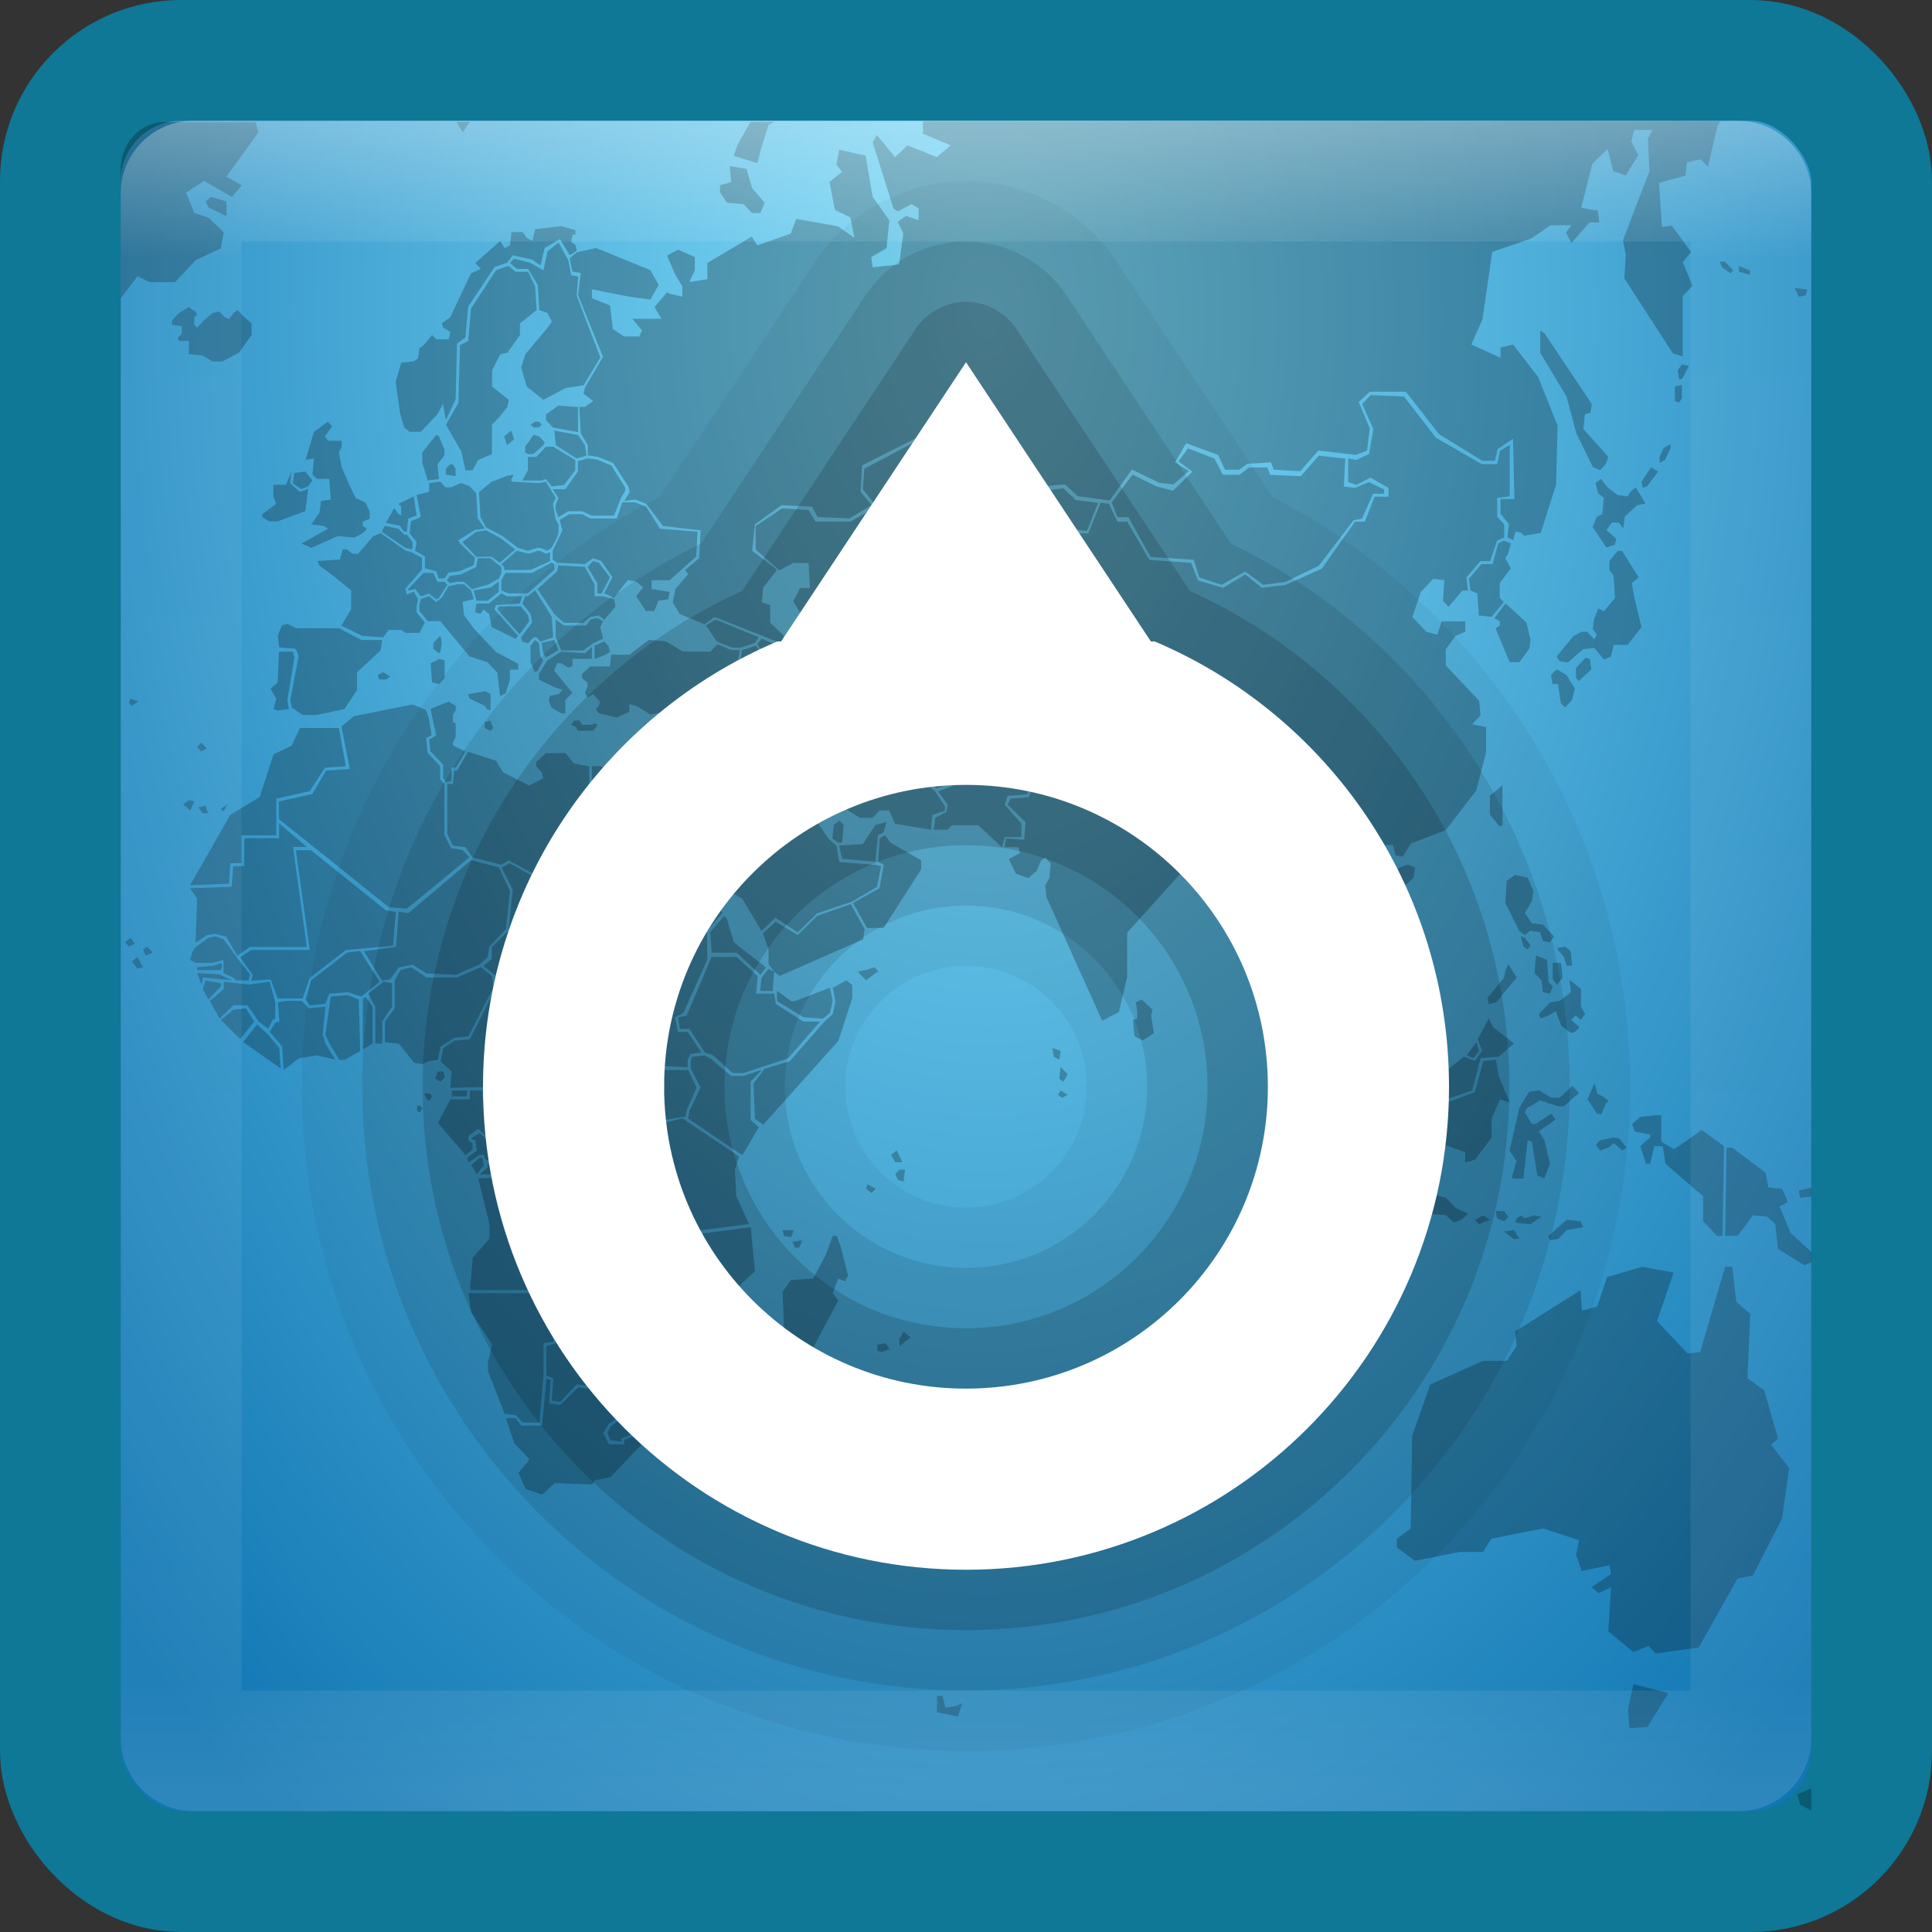 <?xml version="1.0" encoding="UTF-8" standalone="no"?>
<!-- Created with Inkscape (http://www.inkscape.org/) -->

<svg
   xmlns:dc="http://purl.org/dc/elements/1.1/"
   xmlns:cc="http://creativecommons.org/ns#"
   xmlns:rdf="http://www.w3.org/1999/02/22-rdf-syntax-ns#"
   xmlns:svg="http://www.w3.org/2000/svg"
   xmlns="http://www.w3.org/2000/svg"
   xmlns:xlink="http://www.w3.org/1999/xlink"
   xmlns:sodipodi="http://sodipodi.sourceforge.net/DTD/sodipodi-0.dtd"
   xmlns:inkscape="http://www.inkscape.org/namespaces/inkscape"
   width="16"
   height="16"
   id="svg3147"
   version="1.1"
   inkscape:version="0.48.3.1 r9886"
   sodipodi:docname="web-browser.svg">
  <rect width="100%" height="100%" fill="#333333" stroke="none"/>
  <defs
     id="defs3149">
    <linearGradient
       id="linearGradient3788">
      <stop
         id="stop3790"
         offset="0"
         style="stop-color:#80ddfa;stop-opacity:1;" />
      <stop
         style="stop-color:#1176b3;stop-opacity:1;"
         offset="1"
         id="stop3792" />
    </linearGradient>
    <linearGradient
       id="linearGradient3779">
      <stop
         style="stop-color:#1f4b6a;stop-opacity:1;"
         offset="0"
         id="stop3781" />
      <stop
         style="stop-color:#4083c2;stop-opacity:1;"
         offset="1"
         id="stop3783" />
    </linearGradient>
    <linearGradient
       id="linearGradient3771">
      <stop
         style="stop-color:#8badea;stop-opacity:1;"
         offset="0"
         id="stop3773" />
      <stop
         id="stop3786"
         offset="0.25"
         style="stop-color:#6396cd;stop-opacity:1;" />
      <stop
         id="stop3784"
         offset="0.5"
         style="stop-color:#3b7caf;stop-opacity:1;" />
      <stop
         style="stop-color:#194c70;stop-opacity:1;"
         offset="1"
         id="stop3775" />
    </linearGradient>
    <linearGradient
       id="linearGradient4536">
      <stop
         style="stop-color:#ffffff;stop-opacity:1;"
         offset="0"
         id="stop4538" />
      <stop
         id="stop4546"
         offset="0.08"
         style="stop-color:#ffffff;stop-opacity:0.157;" />
      <stop
         id="stop4544"
         offset="0.936"
         style="stop-color:#ffffff;stop-opacity:0.235;" />
      <stop
         style="stop-color:#ffffff;stop-opacity:0.392;"
         offset="1"
         id="stop4540" />
    </linearGradient>
    <radialGradient
       inkscape:collect="always"
       xlink:href="#linearGradient3688-166-749"
       id="radialGradient3132"
       gradientUnits="userSpaceOnUse"
       gradientTransform="matrix(2.004,0,0,1.4,27.988,-17.4)"
       cx="4.993"
       cy="43.5"
       fx="4.993"
       fy="43.5"
       r="2.5" />
    <linearGradient
       id="linearGradient3688-166-749">
      <stop
         id="stop2883"
         style="stop-color:#181818;stop-opacity:1"
         offset="0" />
      <stop
         id="stop2885"
         style="stop-color:#181818;stop-opacity:0"
         offset="1" />
    </linearGradient>
    <radialGradient
       inkscape:collect="always"
       xlink:href="#linearGradient3688-464-309"
       id="radialGradient3134"
       gradientUnits="userSpaceOnUse"
       gradientTransform="matrix(2.004,0,0,1.4,-20.012,-104.4)"
       cx="4.993"
       cy="43.5"
       fx="4.993"
       fy="43.5"
       r="2.5" />
    <linearGradient
       id="linearGradient3688-464-309">
      <stop
         id="stop2889"
         style="stop-color:#181818;stop-opacity:1"
         offset="0" />
      <stop
         id="stop2891"
         style="stop-color:#181818;stop-opacity:0"
         offset="1" />
    </linearGradient>
    <linearGradient
       inkscape:collect="always"
       xlink:href="#linearGradient3702-501-757"
       id="linearGradient3136"
       gradientUnits="userSpaceOnUse"
       x1="25.058"
       y1="47.028"
       x2="25.058"
       y2="39.999" />
    <linearGradient
       id="linearGradient3702-501-757">
      <stop
         id="stop2895"
         style="stop-color:#181818;stop-opacity:0"
         offset="0" />
      <stop
         id="stop2897"
         style="stop-color:#181818;stop-opacity:1"
         offset="0.5" />
      <stop
         id="stop2899"
         style="stop-color:#181818;stop-opacity:0"
         offset="1" />
    </linearGradient>
    <linearGradient
       inkscape:collect="always"
       xlink:href="#linearGradient4536"
       id="linearGradient4542"
       x1="14.802"
       y1="1010.407"
       x2="14.802"
       y2="1024.172"
       gradientUnits="userSpaceOnUse"
       gradientTransform="translate(-4,27)" />
    <radialGradient
       inkscape:collect="always"
       xlink:href="#linearGradient3788"
       id="radialGradient3777"
       cx="7.218"
       cy="1039.397"
       fx="7.218"
       fy="1039.397"
       r="8"
       gradientUnits="userSpaceOnUse"
       gradientTransform="matrix(6.1640778e-6,1.928,-1.264,4.0413888e-6,1321.96,1025.016)" />
    <linearGradient
       inkscape:collect="always"
       xlink:href="#linearGradient3779"
       id="linearGradient3819"
       x1="6.453"
       y1="14.982"
       x2="6.453"
       y2="1.058"
       gradientUnits="userSpaceOnUse" />
    <radialGradient
       inkscape:collect="always"
       xlink:href="#linearGradient3771"
       id="radialGradient3790"
       gradientUnits="userSpaceOnUse"
       gradientTransform="matrix(3.0451418e-6,1.937,-1.451,2.2804915e-6,1516.311,1023.9)"
       cx="8.216"
       cy="1039.317"
       fx="8.216"
       fy="1039.317"
       r="8" />
  </defs>
  <sodipodi:namedview
     id="base"
     pagecolor="#ffffff"
     bordercolor="#666666"
     borderopacity="1.0"
     inkscape:pageopacity="0.0"
     inkscape:pageshadow="2"
     inkscape:zoom="9.8111066"
     inkscape:cx="13.536205"
     inkscape:cy="0.0092490904"
     inkscape:document-units="px"
     inkscape:current-layer="layer1"
     showgrid="false"
     inkscape:window-width="1280"
     inkscape:window-height="751"
     inkscape:window-x="0"
     inkscape:window-y="24"
     inkscape:window-maximized="1" />
  <g
     inkscape:label="Livello 1"
     inkscape:groupmode="layer"
     id="layer1"
     transform="translate(0,-1036.362)">
    <rect
       style="fill:url(#radialGradient3777);fill-opacity:1;stroke:#0e7896;stroke-opacity:1"
       id="rect3163"
       width="15"
       height="15"
       x="0.5"
       y="1036.862"
       rx="1"
       ry="1" />
    <path
       inkscape:connector-curvature="0"
       d="m 1.368,1037.372 c -0.204,0 -0.368,0.174 -0.368,0.39 l 0,1.071 0.138,-0.183 0.104,0.049 0.207,0 0.173,-0.183 0.207,-0.097 0.023,-0.134 -0.127,-0.122 -0.115,-0.036 -0.069,-0.17 0.15,-0.097 0.23,0.134 0.081,-0.097 -0.127,-0.073 0.265,-0.365 -0.023,-0.085 -0.748,0 z m 2.418,0 0,0.012 0.046,0.073 0.058,-0.085 -0.104,0 z m 2.429,0 -0.104,0.183 -0.035,0.097 0.196,0.061 0.035,-0.134 0.058,-0.183 0.046,-0.024 -0.196,0 z m 1.428,0 0,0.097 0.23,0.097 -0.115,0.097 -0.242,-0.097 -0.104,0.097 -0.15,-0.183 -0.035,0.061 0.173,0.548 0.035,0.024 0.115,-0.061 0.058,0.037 0,0.097 -0.104,-0.036 -0.069,0.049 0.046,0.097 -0.035,0.256 -0.219,0.024 -0.012,-0.085 0.127,-0.073 0.023,-0.231 -0.138,-0.195 -0.058,-0.341 -0.219,-0.049 -0.023,0.122 0.046,0.061 -0.104,0.085 0.046,0.231 0.127,0.061 0.035,0.171 -0.138,-0.097 -0.345,-0.061 -0.046,0.122 -0.276,0.097 -0.046,-0.073 -0.368,0.219 0,0.134 -0.15,0.024 0.046,-0.097 0,-0.11 -0.138,-0.061 -0.092,0.049 0.069,0.158 0.058,0.097 0,0.085 -0.104,-0.024 -0.023,-0.012 -0.104,0.122 0.058,0.097 -0.242,0 0.081,0.097 -0.023,0.049 -0.127,0 -0.092,-0.061 -0.023,-0.195 -0.15,-0.061 0,-0.073 0.311,0.061 0.173,0.024 0.069,-0.122 -0.069,-0.122 -0.449,-0.183 -0.161,0.036 -0.058,0.049 0.023,0.11 0.069,0.012 -0.023,0.183 0.207,0.511 -0.15,0.256 -0.012,0.049 0.081,0.061 -0.069,0.049 -0.046,0 0.012,0.219 0.058,0.097 0,0.085 0.081,0.012 0.127,0.049 0.127,0.195 0.012,0.049 -0.046,0.073 0.092,-0.012 0.092,0.036 0.138,0.183 0.311,0.036 -0.012,0.231 -0.115,0.097 0.023,0.036 -0.104,0.122 -0.023,0.11 0.058,0.097 0.207,0.085 0.081,-0.061 0.553,0.219 0.023,-0.061 -0.115,-0.11 0,-0.146 -0.069,-0.024 0.012,-0.122 0.115,-0.146 -0.207,-0.158 0.023,-0.219 0.219,-0.158 0.253,0.012 0.046,0.085 0.265,0.012 0.184,-0.11 -0.092,-0.11 0.012,-0.219 0.507,-0.256 0.38,0.183 0.127,-0.122 0.38,0.377 0.288,-0.024 0.104,0.097 0.265,0.036 0.184,-0.256 0.23,0.11 0.115,0.012 0.127,-0.11 -0.115,-0.073 0.092,-0.158 0.265,0.098 0.058,0.122 0.115,0 0.069,-0.049 0.196,-0.012 0.023,0.061 0.219,0.012 0.15,-0.171 0.311,0.036 0.092,-0.036 0.023,-0.183 -0.092,-0.219 0.092,-0.085 0.299,0 0.276,0.353 0.357,0.219 0.104,0 0.023,-0.097 0.127,-0.085 0.012,0.499 -0.115,0 0,0.122 0.069,0.085 -0.012,0.11 0.046,0.024 0.023,-0.073 0.046,0.012 0.023,0.024 0.138,-0.024 0.127,-0.402 0.012,-0.487 -0.161,-0.402 -0.207,-0.268 -0.104,0.024 0,0.085 -0.242,-0.11 0.092,-0.207 0.081,-0.56 0.322,-0.11 0.161,-0.11 0.173,0 -0.046,0.061 0.046,0.085 0.15,-0.17 0.081,0 -0.012,-0.097 -0.138,-0.024 0.092,-0.365 0.127,-0.122 0.046,0.183 0.104,0.036 0.104,-0.17 -0.058,-0.11 0.023,-0.097 0.15,0 -0.035,0.073 0.012,0.268 -0.219,0.572 0.023,0.122 -0.012,0.195 0.403,0.621 0.081,0.024 0,-0.499 0.081,-0.085 -0.081,-0.195 0.069,-0.085 -0.161,-0.219 -0.081,0.012 -0.023,-0.365 0.219,-0.061 0.012,-0.11 0.115,-0.024 0.058,0.061 0.081,-0.341 0.023,-0.036 -6.597,0 z m -1.6,0.365 0.012,0.134 -0.092,0.024 0,0.061 0.058,0.085 0.138,0.012 0.069,0.073 0.069,0 0.035,-0.085 -0.104,-0.122 -0.046,-0.158 -0.138,-0.024 z m -4.294,0.256 -0.046,0.037 0.023,0.049 0.15,0.073 0,-0.122 -0.127,-0.037 z m 2.89,0.243 -0.207,0.024 -0.023,0.097 -0.046,-0.024 -0.035,-0.049 -0.092,0 -0.012,0.11 -0.046,0.024 -0.035,-0.061 -0.207,0.183 0.046,0.049 -0.081,0.036 -0.173,0.365 -0.069,0.049 0.012,0.036 0.058,0.036 -0.012,0.061 -0.104,0 -0.035,-0.036 -0.069,0.085 -0.035,0.024 -0.012,0.085 -0.035,0.024 -0.104,0.012 -0.046,0.158 0.035,0.256 0.035,0.122 0.046,0.036 0.092,0 0.138,-0.146 0.046,-0.085 0.023,0.134 0.081,-0.171 0.012,-0.463 0.069,-0.049 0.023,-0.256 0.219,-0.329 0.104,-0.036 0.046,-0.061 0.161,0.036 0.069,0.049 0.035,-0.146 0.127,-0.073 0.081,0.134 0.058,-0.037 -0.012,-0.049 -0.035,-0.024 0.012,-0.061 0.023,0 0,-0.037 -0.127,-0.036 z m -0.012,0.134 -0.092,0.073 -0.035,0.158 -0.104,-0.061 -0.138,-0.036 -0.035,0.036 0.058,0.049 0.092,0 0.081,0.134 0.012,0.207 0.069,0.024 0.035,0.073 -0.035,0.049 -0.184,0.219 -0.035,0.11 0.046,0.158 0.138,0.11 0.184,-0.097 0.15,-0.024 0.138,-0.231 -0.104,-0.268 -0.092,-0.243 0.012,-0.158 -0.058,-0.012 -0.023,-0.122 -0.081,-0.146 z m 9.613,0.158 0.023,0.049 0.069,0.049 0.023,-0.024 -0.069,-0.073 -0.046,0 z m -10.028,0.036 -0.104,0.036 -0.207,0.317 -0.023,0.268 -0.069,0.037 -0.012,0.475 -0.104,0.183 0.127,0.219 0.035,0.158 0.058,0 0.046,-0.085 0.115,-0.049 0,-0.243 0.069,-0.073 0.058,-0.073 0.012,-0.061 -0.138,-0.11 0,-0.134 0.069,-0.134 0.058,-0.012 0.104,-0.146 0,-0.097 0.138,-0.11 -0.012,-0.195 -0.058,-0.122 -0.104,0 -0.058,-0.049 z m 10.189,0 0,0.049 0.092,0.024 0,-0.036 -0.092,-0.036 z m 0.461,0.183 0.035,0.073 0.058,-0.012 0.012,-0.049 -0.104,-0.012 z m -13.298,0.158 -0.081,0.049 -0.058,0.061 0,0.037 0.081,0.012 0,0.061 -0.035,0.036 0.012,0.024 0.081,0 0,0.11 0.115,0.012 0.081,0.049 0.081,0 0.138,-0.073 0.104,-0.146 0,-0.097 -0.069,-0.061 -0.046,-0.049 -0.035,0.024 -0.035,0.049 -0.035,-0.012 -0.046,-0.049 -0.058,0.012 -0.069,0.061 -0.058,0.061 -0.023,-0.024 0,-0.061 0.023,-0.024 -0.012,-0.024 -0.058,-0.037 z m 11.191,0.195 0,0.183 0.219,0.365 0.081,0.304 0.138,0.28 0.058,0.024 0.046,-0.049 0.023,-0.061 -0.207,-0.231 0.012,-0.122 0.046,-0.012 0.012,-0.073 -0.391,-0.584 -0.035,-0.024 z m 1.174,0.28 -0.035,0.049 0.012,0.073 0.023,0 0.058,-0.11 -0.058,-0.012 z m 0,0.17 -0.058,0.012 0,0.122 0.035,0.012 0.023,-0.036 0,-0.11 z m -2.579,0.085 -0.069,0.073 0.092,0.207 -0.035,0.207 -0.104,0.049 -0.069,-0.012 0,0.195 0.069,0.024 0.115,-0.061 0.15,0.085 0,0.073 -0.115,0 -0.081,0.207 -0.081,0 -0.276,0.39 -0.299,0.134 -0.196,0.024 -0.138,-0.11 -0.184,0.11 -0.207,-0.061 -0.058,-0.146 -0.345,-0.024 -0.184,-0.317 -0.081,0 -0.069,-0.146 -0.069,-0.012 -0.104,0.256 -0.127,0 -0.15,0.329 0.127,0.158 -0.253,0.365 -0.127,-0.012 -0.092,0.11 0.023,0.073 0.104,0 0.046,0.122 0.104,0.024 0.311,0.414 0,0.219 0.15,0.097 0.161,-0.024 0.207,0.122 0.253,0.073 0.115,-0.012 0.138,-0.012 0.288,-0.195 0.092,0.012 0.035,0.085 0.081,0.024 0.104,0.17 -0.069,0.17 0.046,0.11 0.115,0.049 0.023,0.134 0.138,0.012 0.023,-0.061 0.207,-0.122 0.127,0.012 0.15,0.17 0.104,-0.036 0.069,0 0.023,0.085 0.058,0.012 0.069,-0.11 0.288,-0.11 0.253,-0.329 0.081,-0.317 0,-0.207 -0.115,-0.024 0.069,-0.073 -0.012,-0.122 -0.276,-0.292 0,-0.134 0.081,-0.11 0.081,-0.036 0,-0.085 -0.196,0 -0.035,0.11 -0.092,-0.024 -0.115,-0.122 0.069,-0.207 0.104,-0.11 0.092,0.012 -0.012,0.171 0.046,0.049 0.115,-0.134 0.046,0 -0.012,-0.11 0.115,-0.134 0.081,0 0.058,-0.171 0.058,-0.024 0,-0.11 -0.058,-0.061 0,-0.158 0.104,-0.012 0,-0.426 -0.081,0.049 -0.023,0.11 -0.127,0 -0.38,-0.219 -0.265,-0.341 -0.276,-0.012 z m -6.724,0.085 -0.104,0.073 0,0.049 0.058,0.061 0.207,0.037 0,-0.207 -0.161,-0.012 z m -1.911,0.134 -0.115,0.085 -0.069,0.231 0.069,-0.012 -0.012,0.134 0.035,0.036 0.104,0 0.012,0.171 -0.081,0.012 -0.012,0.097 -0.069,0.097 0.104,0.012 0.035,0.024 -0.219,0.122 0.081,0.036 0.219,-0.097 0.138,0.012 0.069,-0.036 0.035,-0.036 -0.035,-0.024 0,-0.036 0.058,-0.024 0,-0.061 -0.035,-0.073 -0.081,-0.036 -0.058,-0.122 -0.058,-0.134 -0.023,-0.122 0.023,-0.049 0,-0.049 -0.115,0 -0.023,-0.036 0.058,-0.085 -0.035,-0.036 z m 1.715,0 -0.035,0.024 0.023,0.024 0.046,0 0.023,-0.024 -0.023,-0.024 -0.035,0 z m -0.196,0.073 -0.058,0.049 0.023,0.073 0.058,-0.049 -0.023,-0.073 z m 0.357,0 0.012,0.122 0.173,0.11 0.081,-0.024 -0.012,-0.085 -0.058,-0.085 -0.196,-0.037 z m -0.979,0.037 -0.115,0.146 0,0.085 0.046,0.146 0.092,-0.012 -0.012,-0.122 0.058,-0.073 0,-0.049 -0.046,-0.11 -0.023,-0.012 z m 0.806,0 -0.069,0.097 0,0.049 0.023,0.012 0.046,0 0.081,-0.073 0.012,-0.024 -0.046,-0.049 -0.046,-0.012 z m 3.224,0.024 -0.484,0.256 -0.012,0.17 0.115,0.146 -0.219,0.122 -0.288,0 -0.058,-0.097 -0.219,-0.012 -0.219,0.146 0,0.195 0.196,0.171 0.115,-0.061 0.127,0 0.012,0.207 -0.081,0 -0.058,0.11 0.081,0.134 0.115,0.061 0.012,0.073 0.035,-0.012 0.046,-0.049 0.058,0.012 0.035,0.073 0.081,0 0,-0.085 -0.058,-0.158 -0.023,-0.122 0.15,-0.061 0.196,0.024 0.115,0.134 0.276,-0.024 0.15,0.219 0.184,0.012 0.046,-0.085 0.058,-0.012 0.012,-0.097 0.092,0 0.058,0.061 0.046,-0.122 0.426,0.061 0.069,-0.097 -0.115,-0.158 0.161,-0.377 0.127,0.012 0.092,-0.231 -0.184,-0.024 -0.104,-0.098 -0.276,0.037 -0.368,-0.377 -0.127,0.122 -0.391,-0.195 z m 6.194,0.049 -0.058,0.036 -0.035,0.073 0,0.049 0.046,-0.024 0.046,-0.097 0,-0.036 z m -9.314,0.024 -0.081,0.085 -0.069,0 0,0.11 -0.046,0.085 0.161,0 0.035,-0.012 0.046,0.061 0.104,-0.012 0.092,-0.122 0,-0.085 -0.184,-0.11 -0.058,0 z m 5.319,0.012 -0.081,0.11 0.115,0.085 -0.161,0.158 -0.138,-0.036 -0.196,-0.098 -0.173,0.231 0.046,0.122 0.092,0 0.184,0.329 0.357,0.024 0.046,0.146 0.184,0.061 0.196,-0.11 0.15,0.11 0.184,-0.024 0.276,-0.134 0.288,-0.377 0.069,-0.012 0.092,-0.207 0.092,0 0,-0.036 -0.127,-0.061 -0.115,0.049 -0.092,-0.012 0.012,-0.231 -0.219,-0.024 -0.15,0.17 -0.253,-0.012 -0.023,-0.061 -0.15,0 -0.081,0.061 -0.138,0 -0.069,-0.134 -0.219,-0.085 z m -4.974,0.085 -0.081,0.024 0,0.085 -0.104,0.146 -0.104,0 0.046,0.073 -0.023,0.061 0,0.037 0.023,0.061 0.081,-0.049 0.115,0 0.081,0.036 0.184,0 0.058,-0.146 0.035,-0.061 0,-0.024 -0.115,-0.183 -0.115,-0.049 -0.081,-0.012 z m -1.14,0.049 -0.035,0.037 0,0.049 0.081,0.012 0,-0.061 -0.023,-0.036 -0.023,0 z m 9.947,0.024 -0.081,0.122 0.012,0.049 0.035,-0.012 0.092,-0.122 -0.058,-0.036 z m -11.26,0.036 -0.046,0.11 -0.104,0 0,0.097 0.023,0.061 -0.115,0.085 0,0.024 0.058,0.036 0.069,0 0.23,-0.085 0.023,-0.183 -0.069,0.024 -0.081,-0.073 0.012,-0.097 z m 0.115,0 -0.092,0.012 -0.012,0.085 0.069,0.049 0.058,-0.024 0.035,-0.049 -0.058,-0.073 z m 1.727,0.024 -0.058,0.012 -0.127,0.049 -0.104,0.085 0.012,0.207 0.046,0.085 0.138,0.073 0.127,0.097 0.081,0.024 0.081,-0.024 0.023,0 0.058,0.024 0.035,-0.024 0.046,-0.085 0.012,-0.049 0,-0.061 -0.023,-0.036 -0.012,-0.061 -0.012,-0.073 0.023,-0.049 -0.081,-0.134 -0.058,0.012 -0.219,-0.012 -0.012,-0.012 0.023,-0.049 z m 9.003,0.036 -0.046,0.036 0.023,0.085 0.046,0.036 -0.012,0.134 -0.046,0.024 -0.035,0.085 0.115,0.17 0.069,-0.024 0.012,-0.049 -0.081,-0.073 0.046,-0.061 0.058,0 0.035,0.049 0.012,-0.097 0.104,-0.097 0.069,-0.012 -0.058,-0.097 -0.023,-0.036 -0.035,0.024 -0.035,0.049 -0.081,-0.012 -0.081,-0.061 -0.058,-0.073 z m -9.613,0.024 -0.092,0.012 0,0.073 -0.104,0.024 0.035,0.183 -0.081,0.036 -0.012,0.097 0.058,0.073 -0.012,0.073 0.081,0.049 0,0.097 0.092,0.024 0.023,0.061 0.046,0 0.035,-0.049 0.092,-0.012 0.115,-0.049 0.012,-0.061 -0.127,-0.122 -0.012,-0.024 0.138,-0.085 0.081,-0.012 -0.058,-0.085 -0.012,-0.207 -0.058,-0.061 -0.069,-0.024 -0.081,0.036 -0.046,0 -0.046,-0.049 z m -0.219,0.122 -0.127,0.061 0.023,0.024 0,0.073 -0.023,-0.012 -0.035,-0.049 -0.069,0.122 0.115,0.024 0.035,0.049 0.023,0 0.012,-0.11 0.069,-0.024 -0.023,-0.158 z m 1.727,0.049 -0.046,0.134 -0.219,0 -0.069,-0.036 -0.104,0 -0.081,0.049 0.023,0.085 -0.081,0.17 0,0.073 0.035,0.024 0.23,0.012 0.069,-0.049 0.069,0.024 0.092,0.134 -0.069,0.134 0.081,0.036 0.115,-0.146 0.069,0.012 0.058,0.049 -0.058,0.073 0.081,0.122 0.069,0 0.035,-0.085 0.081,-0.012 0.012,-0.061 -0.15,-0.024 0,-0.073 0.15,0 0.15,-0.134 0.069,-0.061 0.012,-0.207 -0.311,-0.024 -0.115,-0.183 -0.092,-0.036 -0.104,0 z m -1.969,0.195 -0.023,0.049 0.196,0.134 0.058,0.012 0,-0.061 -0.046,-0.061 -0.023,0 -0.046,-0.049 -0.115,-0.024 z m 0.84,0.037 -0.081,0.012 -0.115,0.085 0.115,0.122 0.081,0 0.046,0 0.069,0.049 0.127,-0.11 -0.127,-0.097 -0.115,-0.061 z m -0.875,0.024 -0.058,0.024 -0.127,0.146 -0.046,0 -0.046,-0.037 -0.035,0 -0.023,0.085 -0.184,0.012 0.012,0.036 0.115,0.085 0.15,0.122 0,0.158 -0.081,0.134 0.173,0.085 0.173,0.012 0.046,-0.061 0.104,0 0.035,0.024 0.115,0 0.046,-0.085 -0.069,-0.085 0,-0.049 0.012,-0.061 -0.035,-0.061 -0.058,0.024 -0.012,-0.049 0.138,-0.158 0,-0.097 -0.092,-0.049 -0.046,-0.012 -0.207,-0.146 z m 9.303,0.061 -0.046,0.024 -0.046,0.17 -0.092,0 -0.104,0.122 0.012,0.097 0.058,0.024 0.012,0.183 0.104,0.012 0.104,-0.122 -0.035,-0.036 0,-0.122 0.092,-0.122 -0.046,-0.085 0.023,-0.036 0.023,-0.085 -0.058,-0.024 z m -8.174,0.085 -0.127,0.11 0.023,0.024 0,0.024 0.219,0 0.161,-0.073 0,-0.073 -0.035,0.012 -0.046,-0.024 -0.023,0 -0.069,0.024 -0.104,-0.024 z m 9.118,0 -0.069,0.085 0,0.073 0.035,0.049 0.012,0.183 -0.092,0.11 -0.046,-0.024 -0.035,0.085 -0.012,0.085 0.035,0.049 -0.023,0.036 -0.058,-0.061 -0.046,0 -0.046,0.024 -0.023,0.012 -0.138,0.17 0.023,0.037 0.069,0.012 0.127,-0.11 0.092,-0.012 0.081,0.097 0.058,-0.024 0.023,-0.097 0.115,0 0.115,-0.146 -0.058,-0.243 -0.023,-0.122 0.058,-0.049 -0.138,-0.219 -0.035,0 z m -9.441,0.061 -0.012,0.073 -0.127,0.061 -0.092,0.012 -0.023,0.037 0.023,0.024 0.058,-0.012 0.058,0 0.069,0.061 0.127,-0.036 0.092,-0.049 0.023,-0.049 0,-0.049 -0.092,-0.073 -0.104,0 z m 0.956,0.024 -0.046,0.049 0.081,0.134 0,0.085 0.035,0 0.069,-0.134 -0.092,-0.122 -0.046,-0.012 z m -0.345,0.012 -0.161,0.085 -0.219,0 -0.035,0.061 0,0.085 0.058,0.024 0.161,0 0.219,-0.195 0,-0.049 -0.023,-0.012 z m 0.058,0.024 -0.012,0.049 -0.161,0.146 0.138,0.207 0.081,0.073 0.161,0 0.058,-0.049 0.069,-0.012 0.046,0.036 0.092,-0.11 -0.012,-0.061 -0.092,-0.024 -0.069,0 0,-0.097 -0.081,-0.146 -0.219,-0.012 z m -1.117,0.061 -0.127,0.134 0,0.012 0.058,-0.012 0.046,0.061 0.069,-0.024 0.058,0.049 0.023,-0.012 0.069,-0.11 -0.023,-0.024 -0.058,0 -0.035,-0.073 -0.081,0 z m 0.622,0.073 -0.069,0.049 -0.138,0.024 0.023,0.085 0.092,0 0.092,-0.073 0,-0.085 z m -0.345,0.024 -0.069,0.012 -0.058,0.097 -0.046,0.036 -0.058,-0.049 -0.069,0.024 -0.012,0.049 0,0.049 0.069,0.085 0.104,0 0.242,0.292 0.15,0.049 0.081,0.085 0.023,0.195 0.046,-0.024 0.035,-0.11 0,-0.085 0.069,0 0,-0.049 -0.184,-0.097 -0.184,-0.195 -0.081,-0.11 -0.012,-0.11 0.092,-0.024 -0.023,-0.073 -0.058,-0.049 -0.058,0 z m 3.316,0.024 -0.127,0.049 0.081,0.256 0,0.097 0.046,0 0.069,-0.134 0.173,0 0.035,0.097 0.38,0.268 0.138,0.036 0.046,0.097 0.081,0 0,-0.158 -0.081,-0.049 0.138,-0.183 0.058,0 0.058,0.073 0.15,-0.061 -0.207,-0.085 -0.012,-0.037 -0.046,0.012 -0.046,0.085 -0.207,-0.012 -0.15,-0.219 -0.265,0.024 -0.127,-0.134 -0.184,-0.024 z m -2.671,0.024 -0.058,0.049 -0.023,0 -0.023,0.061 0.069,0.085 0.012,0.073 -0.092,0.122 0.012,0.036 0.046,0.012 0.046,-0.049 0.023,0 0.035,0.036 0.104,-0.036 -0.012,-0.171 -0.138,-0.219 z m -0.276,0.024 -0.104,0.085 -0.104,0 -0.012,0.073 0.046,0.012 0.023,-0.036 0.046,0.036 0.023,0.11 0.196,0.097 0.023,-0.024 -0.196,-0.219 0.012,-0.036 0.196,-0.012 0.023,-0.061 -0.127,0 -0.046,-0.024 z m 4.191,0.061 -0.058,0.134 -0.069,-0.073 -0.058,0 -0.012,0.073 0.012,0.049 0.242,0.085 -0.207,0.097 -0.035,-0.024 -0.046,0.036 0.012,0.012 0.023,0.012 0.15,0 0.081,-0.024 0.092,-0.122 0.127,0.012 0.15,-0.219 -0.403,-0.049 z m 4.122,0.024 -0.092,0.122 0.046,0.024 0,0.036 -0.035,0.024 0.035,0.085 0.081,0.195 0.081,0 0.081,-0.11 0.012,-0.073 -0.035,-0.146 -0.173,-0.158 z m -8.336,0.024 -0.012,0.024 0.184,0.207 0.081,-0.11 -0.012,-0.049 -0.058,-0.072 -0.184,0 z m 0.817,0.097 -0.058,0.012 -0.035,0.049 -0.184,0 -0.069,-0.049 0,0.146 0.046,0.11 0.184,0 0.081,-0.061 0.081,-0.036 -0.023,-0.097 0.023,-0.049 -0.046,-0.024 z m 0.979,0.012 -0.081,0.049 0.092,0.134 0.127,0.049 0.069,0 0.115,-0.037 0.035,-0.049 -0.357,-0.146 z m 1.255,0.024 -0.058,0.134 -0.069,0 -0.115,0 -0.012,0.073 -0.127,0 0,0.11 0.127,0.085 -0.035,0.122 0,0.061 0.058,0 0.069,-0.097 0.15,-0.036 0.334,0.134 0.012,0.097 0.184,0.024 0.207,-0.231 -0.023,-0.073 -0.138,-0.036 -0.391,-0.268 -0.023,-0.097 -0.15,0 z m -4.801,0.012 -0.046,0.012 -0.035,0.085 0.012,0.097 0.138,0.012 0.023,0.061 -0.069,0.365 0.012,0.061 0.092,0.061 0.115,0 0.23,-0.049 0.104,-0.158 0,-0.146 0.196,-0.183 0.012,-0.085 -0.173,0 -0.184,-0.097 -0.357,0 -0.069,-0.037 z m 1.266,0.097 -0.058,0.061 0,0.049 0.046,0.036 0.012,-0.012 0.012,-0.073 -0.012,-0.061 z m 4.444,0 -0.115,0.146 0.069,0.061 0,0.158 0.046,0 0.069,-0.024 0,-0.049 0.081,-0.073 0.058,0.061 0,0.097 0.069,0 0.012,-0.073 0.069,-0.012 0.046,0 0.023,0.049 0.023,0 0.012,-0.036 -0.046,-0.11 -0.104,-0.012 -0.023,-0.061 -0.023,0 -0.058,0.024 -0.161,-0.012 -0.046,-0.024 0,-0.036 0.058,-0.049 -0.012,-0.024 -0.046,0 z m -1.785,0.024 -0.035,0.049 0.138,0.183 0.046,-0.012 0.081,0.085 0.035,-0.146 0.081,0.012 -0.012,-0.049 -0.127,-0.122 -0.035,0.073 -0.173,-0.073 z m -1.877,0.012 -0.035,0.049 0,0.134 0.035,0.085 0.023,-0.012 0.046,-0.085 -0.023,-0.037 -0.012,-0.11 -0.035,-0.024 z m 0.161,0 -0.104,0.024 0.012,0.085 0.023,0.036 0.104,-0.061 -0.035,-0.085 z m 0.783,0 -0.161,0.122 -0.15,0 -0.012,0.097 -0.161,0 -0.069,0.061 0,0.037 0.046,0.036 0,0.036 -0.023,0.049 0.023,0.036 0.046,-0.024 0.058,0.061 -0.012,0.036 -0.023,0.024 0.023,0.036 0.15,0.036 0.104,-0.049 0,-0.061 0.058,0.012 0.115,0.073 0.127,-0.024 0.058,-0.061 0.035,0.012 0,0.073 0.058,0 0.035,-0.097 0.38,-0.036 0.173,-0.024 -0.046,-0.061 0,-0.085 0.035,-0.036 -0.127,-0.11 0.012,-0.085 -0.069,0 -0.115,-0.049 -0.058,0.061 -0.23,0 -0.138,-0.085 -0.138,-0.012 z m -0.368,0.012 -0.081,0.036 0,0.11 0.092,-0.036 0.035,-0.024 -0.012,-0.049 -0.035,-0.036 z m 1.255,0.036 -0.115,0.036 -0.012,0.073 0.127,0.11 0.092,0.024 0.046,-0.049 -0.138,-0.195 z m -1.359,0.012 -0.058,0.049 -0.196,-0.012 -0.115,0.073 -0.069,0.11 0,0.049 0.127,0.061 0.069,0.024 -0.035,0.036 -0.069,0.012 -0.012,0.036 0.023,0.061 0.081,0.049 0.035,0 0,-0.11 0.058,-0.061 -0.15,-0.183 0.023,-0.061 0.035,0 0.058,0.036 0.035,-0.012 0,-0.061 0.161,0 0,-0.097 z m -2.59,0.037 -0.012,0.256 -0.058,0.049 0.012,0.024 0.035,0.061 -0.023,0.085 0.035,0.012 0.092,-0.012 -0.012,-0.073 0.058,-0.353 -0.012,-0.049 -0.115,0 z m 10.822,0.049 -0.081,0.085 0,0.085 0.023,0.024 0.104,-0.097 -0.012,-0.085 -0.035,-0.012 z m -9.498,0.012 -0.069,0.036 0.012,0.158 0.058,0.012 0.046,-0.049 0,-0.146 -0.046,-0.012 z m 4.605,0.049 -0.058,0.061 0,0.049 -0.092,0.036 -0.161,0 -0.219,0.231 -0.196,-0.012 0.046,0.365 0.115,0.024 0.012,0.073 -0.081,0.073 0.15,0.122 0.288,-0.11 0.023,-0.134 0.184,-0.122 0.069,-0.28 0.058,-0.061 -0.058,-0.097 0.184,-0.11 -0.023,-0.036 -0.092,0 0,0.085 -0.115,0 0,-0.11 -0.035,-0.049 z m -1.785,0.024 -0.035,0.012 -0.058,0.073 -0.115,-0.024 -0.035,0.036 0.012,0.061 0.035,0.073 0.161,0.17 -0.023,0.073 -0.035,0 -0.012,0.073 0.092,0.11 0.081,0.012 0.161,0.231 0.081,0.012 0.081,0.049 0,0.11 0.276,0.171 0.104,0 0.058,-0.061 0.081,0 0.046,0.11 0.299,0.049 0.012,-0.122 0.104,-0.036 0,-0.036 -0.081,-0.122 -0.173,-0.146 0.092,-0.085 -0.012,-0.036 -0.115,-0.024 -0.046,-0.414 0,-0.085 -0.322,-0.134 -0.138,0.036 -0.069,0.097 -0.069,0 -0.023,0.012 -0.15,-0.012 -0.196,-0.146 -0.069,-0.085 z m 6.436,0.012 -0.046,0.049 0.012,0.073 0.046,0 0.023,0.158 0.035,0.036 0.058,-0.061 0.023,-0.097 -0.069,-0.11 -0.081,-0.049 z m -9.717,0.024 -0.046,0.024 0.012,0.036 0.058,0 0.035,-0.024 -0.058,-0.036 z m 5.4,0.012 -0.035,0.049 -0.023,0 -0.161,0.11 0.046,0.097 -0.058,0.061 -0.069,0.292 -0.184,0.122 -0.023,0.134 -0.299,0.11 0.081,0.11 -0.012,0.061 -0.092,0.049 -0.012,0.097 0.115,0 0.035,-0.037 0.219,0 0.196,0.183 0.023,-0.085 0.138,0 0,-0.11 -0.138,-0.158 0.023,-0.073 0.161,-0.012 0.196,-0.45 -0.115,-0.097 -0.035,-0.158 0.276,-0.024 -0.161,-0.243 -0.092,-0.024 z m -4.559,0.146 -0.138,0.024 0.012,0.036 0.127,0.061 0.012,0.024 0.035,0.012 0,-0.134 -0.046,-0.024 z m -2.936,0.061 -0.012,0.036 0.023,0.024 0.058,-0.037 -0.069,-0.024 z m 5.181,0 -0.161,0.024 -0.046,0.231 -0.184,0.158 0.012,0.073 0.184,0.012 0.288,0.243 0.161,0 0,-0.061 0.058,-0.061 0.081,0.049 0.012,-0.012 -0.15,-0.219 -0.081,-0.012 -0.104,-0.134 0.023,-0.097 0.035,0 0.012,-0.049 -0.138,-0.146 z m -2.544,0.024 -0.15,0.061 0.046,0.219 -0.058,0.036 0.012,0.097 0.104,0.11 0,0.11 0.023,0.036 0.046,-0.012 0,-0.11 0.035,0 0.081,-0.134 -0.104,-0.049 0,-0.024 0.023,-0.049 0,-0.11 -0.023,-0.012 0,-0.061 0.023,-0.036 0,-0.036 -0.058,-0.036 z m 2.36,0 -0.357,0.037 -0.046,0.085 -0.069,0 -0.012,0.073 0.081,0.037 0,0.207 0.081,0 0.069,-0.061 0.035,-0.012 0.184,-0.146 0.035,-0.219 z m -2.66,0.024 -0.484,0.097 -0.104,0.085 0.069,0.353 -0.196,0.012 -0.115,0.195 -0.276,0.061 0,0.146 0.91,0.73 0.15,0.012 0.518,-0.426 -0.058,-0.061 -0.092,-0.012 -0.058,-0.11 0,-0.426 -0.035,-0.036 0,-0.11 -0.104,-0.11 -0.012,-0.122 0.046,-0.024 -0.023,-0.134 -0.023,-0.073 -0.115,-0.049 z m 5.423,0.037 -0.265,0.024 0.035,0.122 0.127,0.11 -0.219,0.475 -0.15,0.012 -0.023,0.049 0.15,0.146 -0.012,0.146 -0.15,-0.012 -0.012,0.073 0.115,0 0.012,0.049 -0.092,0.049 0.058,0.122 0.104,0.036 0.069,-0.061 0.035,-0.085 0.035,-0.024 0.046,0.049 -0.012,0.122 -0.035,0.061 0.012,0.097 0.461,1.023 0.138,-0.073 0.069,-0.292 0,-0.365 0.449,-0.499 0,-0.122 0.081,-0.036 0,-0.146 -0.092,-0.195 0.058,-0.11 0.115,0.122 0.161,0 0,0.073 -0.046,0.049 0.012,0.037 0.081,0 0.012,0.097 0.035,0 0.058,-0.11 0.035,-0.317 0.104,-0.085 0,-0.11 -0.035,-0.085 -0.069,0 -0.265,0.183 0.023,0.122 -0.184,0 -0.069,-0.085 -0.035,0 0.012,0.122 -0.391,-0.036 -0.253,-0.11 -0.012,-0.146 -0.161,-0.11 0,-0.219 -0.115,-0.134 z m -3.339,0.085 -0.081,0.036 -0.081,0.012 0,0.049 0.035,0.024 0.058,0.012 0.104,-0.11 -0.035,-0.024 z m -1.439,0.012 -0.046,0.012 0,0.049 0.046,0.024 0.023,-0.024 -0.023,-0.061 z m 0.691,0 -0.023,0.036 0.035,0.012 0.023,0.036 0.127,0 0.035,-0.049 -0.023,-0.012 -0.035,0.012 -0.069,0 -0.023,-0.036 -0.046,0 z m -2.268,0.061 -0.069,0.146 -0.15,0.073 -0.115,0.353 -0.242,0.146 -0.334,0.584 0.322,-0.012 0.012,-0.17 0.092,0 0,-0.231 0.288,0 0,-0.304 0.276,-0.061 0.127,-0.195 0.173,-0.012 -0.058,-0.317 -0.322,0 z m 3.109,0 0,0.061 -0.023,0.085 0.081,0.012 0,-0.134 -0.058,-0.024 z m -3.926,0.122 -0.035,0.036 0.035,0.036 0.046,-0.024 -0.046,-0.049 z m 3.891,0.049 -0.035,0.146 0.058,0.183 0.058,-0.268 0,-0.049 -0.081,-0.012 z m 0.276,0.012 -0.081,0.061 -0.092,0.012 -0.069,0.256 0,0.036 0.104,0 0.127,-0.122 0,-0.037 -0.046,-0.061 0.092,-0.073 -0.012,-0.073 -0.023,0 z m -1.957,0.012 -0.092,0.158 -0.023,0 -0.012,0.11 -0.046,0 0,0.414 0.046,0.097 0.104,0.012 0.058,0.085 0.242,0.061 0.058,-0.036 0.587,0.317 0.092,0.012 -0.012,-1.108 -0.127,-0.024 -0.069,-0.085 -0.161,0 -0.081,0.073 0,0.037 0.046,0.049 0.012,0.049 -0.115,0.061 -0.219,-0.11 -0.058,-0.097 -0.23,-0.073 z m 2.015,0.073 -0.081,0.073 0.035,0.037 0,0.061 -0.138,0.134 -0.115,0 0.023,0.085 0.391,0.499 0,0.134 0.035,0.061 0.104,0.061 0.161,0.268 0.115,-0.11 0.184,0.122 0.161,-0.158 0.288,-0.097 0.207,-0.122 0.035,-0.17 -0.035,-0.012 -0.311,-0.024 -0.023,-0.134 -0.069,-0.061 -0.196,-0.292 -0.138,-0.049 -0.012,-0.049 -0.173,0.012 -0.288,-0.256 -0.161,-0.012 z m 3.385,0 -0.138,0.036 0.012,0.122 0.23,0.11 0.368,0.036 -0.012,-0.097 -0.253,-0.073 -0.207,-0.134 z m -3.995,0.024 -0.092,0.073 -0.069,0 -0.15,-0.049 -0.069,0 0.012,0.901 0.725,0.012 0.081,-0.097 -0.012,-0.146 -0.265,-0.353 -0.035,-0.11 0.012,-0.073 0.046,0.012 0.058,0.195 0.046,0.024 0.023,-0.024 -0.012,-0.085 -0.023,-0.061 -0.058,-0.183 -0.012,0 -0.092,0 -0.081,-0.036 -0.035,0 z m 5.135,0.061 0,0.122 -0.104,0.073 -0.035,0.317 -0.069,0.122 -0.012,0.146 -0.046,0.024 0.196,0.195 0.046,0.097 0.023,0.122 0.023,0.036 0.069,0 0.046,-0.097 0.023,-0.037 0.081,0.158 0.012,0.17 0.046,0.012 0.058,0.11 -0.058,0.085 0.081,0.134 0.023,-0.073 0,-0.17 -0.104,-0.17 -0.012,-0.037 0.035,-0.036 0,-0.11 -0.15,-0.207 0.023,-0.134 0.196,-0.085 0.046,-0.085 -0.161,-0.024 -0.023,-0.146 -0.115,-0.049 -0.046,-0.122 0.069,-0.171 -0.104,-0.146 -0.058,-0.024 z m -3.834,0.049 -0.046,0.049 0,0.097 0.104,0.036 0,-0.146 -0.058,-0.036 z m 3.419,0.049 -0.173,0.024 0.035,0.061 0.15,0 -0.012,-0.085 z m 2.441,0.024 -0.104,0.085 0,0.158 0.081,0.098 0.023,-0.012 0,-0.329 z m -10.88,0.122 -0.046,0.036 0.058,0.049 0.035,-0.073 -0.046,-0.012 z m 8.266,0.024 -0.035,0.073 0.092,0.195 0,0.146 0.023,0.036 0.115,0.012 0.058,-0.073 0.046,0.036 0.012,0.085 0.046,-0.024 0,-0.11 -0.035,-0.012 -0.023,-0.097 -0.081,0 -0.012,-0.061 0.046,-0.061 0,-0.037 -0.138,0 -0.115,-0.11 z m -7.944,0.012 -0.058,0.036 0.023,0.024 0.035,-0.061 z m -0.184,0.012 -0.058,0.012 0.035,0.049 0.046,0 -0.023,-0.061 z m 5.25,0.122 -0.046,0.036 -0.012,0.11 0.046,0.036 0.035,0 0.012,-0.146 -0.035,-0.036 z m 0.391,0.012 -0.092,0.024 -0.104,0.158 -0.196,0.012 0.023,0.11 0.276,0.024 0.023,-0.219 0.046,-0.024 0.023,-0.085 z m -5.031,0.012 0,0.122 -0.288,0 0,0.231 -0.092,0 -0.012,0.171 -0.345,0.012 0.058,0.085 -0.012,0.365 0.092,-0.061 0.069,-0.012 0.092,0.024 0.092,0.158 0.104,-0.073 0.472,0 -0.115,-0.828 0.115,0 -0.23,-0.195 z m 8.773,0.049 -0.104,0.061 0.035,0.146 0.138,0.024 0.035,0.11 -0.046,0.036 0,0.024 0.334,0.341 0.012,0.097 -0.023,0.304 -0.23,0.183 0.035,0.049 0.012,0.061 0.081,0.012 0.115,-0.146 0.104,-0.036 0.046,-0.146 -0.023,-0.256 -0.104,-0.158 -0.115,-0.085 -0.138,-0.256 0.104,-0.183 -0.15,-0.17 -0.115,-0.012 z m -3.753,0.049 -0.046,0.024 -0.012,0.195 0.046,0.024 -0.035,0.195 -0.219,0.122 0.115,0.207 0.138,0 0.311,-0.487 0,-0.073 -0.253,-0.146 -0.046,-0.061 z m 3.627,0.024 -0.058,0.036 -0.058,0.183 0.092,0.122 -0.023,0.146 0.023,0 0.161,-0.073 0.207,0.243 0,0.158 0.046,0.037 0.115,-0.097 -0.012,-0.085 -0.334,-0.329 0,-0.049 0.046,-0.036 -0.023,-0.085 -0.138,-0.024 -0.046,-0.146 z m -8.508,0.097 0.115,0.828 -0.484,0 -0.092,0.061 0.104,0.146 -0.012,0.049 0.161,-0.012 0.058,0.158 0.207,0 0.058,-0.17 0.299,-0.231 0.391,-0.036 0.023,-0.28 -0.081,-0.012 -0.622,-0.499 -0.127,0 z m 1.451,0.085 -0.518,0.438 -0.081,-0.012 -0.023,0.292 -0.265,0.036 0.15,0.243 0.069,-0.012 0.069,-0.097 0.115,-0.024 0.115,0.073 0.242,0.012 0.196,-0.085 0.069,-0.061 0.012,-0.085 0.138,-0.146 0.035,-0.317 -0.092,-0.195 -0.23,-0.061 z m 0.322,0.024 -0.069,0.037 0.092,0.183 -0.035,0.341 -0.138,0.134 0,0.097 -0.069,0.061 0.092,0.073 0.069,0.012 0,0.219 -0.046,0.036 -0.012,0.037 0.046,0.024 0.058,0.122 0.092,0.012 0,-0.036 0.15,0.012 0,-0.073 0.207,-0.207 0.127,0 -0.069,-0.146 0,-0.17 0.104,-0.097 0,-0.329 -0.599,-0.341 z m 7.438,0.012 -0.069,0.024 -0.058,0.061 0.046,0.085 0.058,0 0.069,-0.061 0.012,-0.085 -0.058,-0.024 z m -5.906,0.012 -0.104,0.11 -0.737,0 0.012,0.195 -0.069,0 -0.012,0.353 -0.104,0.097 0,0.146 0.069,0.158 0.092,0.049 -0.012,0.097 -0.035,0.024 0.345,0.377 0.196,0.012 0.023,0.036 0.276,0.012 0,-0.061 0.023,-0.049 0.092,-0.012 -0.115,-0.17 -0.081,0 -0.023,-0.122 0.069,-0.036 0.196,-0.438 0,-0.243 0.127,-0.146 -0.23,-0.39 z m 5.054,0 -0.184,0.073 -0.012,0.122 0.15,0.195 0,0.134 -0.035,0.036 0.012,0.012 0.104,0.17 0,0.195 -0.046,0.085 -0.012,0.061 -0.035,0.073 0.023,0.085 0.092,0.085 0.081,0 0.069,0.11 0.081,0 0.012,-0.036 -0.15,-0.158 -0.092,-0.158 0.012,-0.377 0.023,-0.036 0.058,0 0,0.085 0.127,0.097 0.046,-0.024 0,-0.073 -0.058,-0.024 -0.012,-0.073 0.069,-0.11 0.035,0 0.058,0.024 0.058,0.012 0,-0.146 -0.173,-0.207 -0.023,-0.012 -0.15,0.073 -0.035,-0.012 0,-0.158 -0.092,-0.122 z m 1.738,0.073 -0.069,0.049 -0.012,0.183 0.115,0.231 0.046,0.036 0.046,-0.036 0.081,0.012 0.023,0.073 0.058,0.012 0.035,-0.049 -0.046,-0.049 -0.046,-0.049 -0.092,-0.012 -0.058,-0.085 0.058,-0.097 0.012,-0.085 -0.046,-0.11 -0.104,-0.024 z m -5.503,0.243 -0.276,0.097 -0.161,0.158 -0.184,-0.11 -0.104,0.097 0.046,0.134 0,0.122 0.046,0.061 0.046,0.036 0.691,-0.304 0.012,-0.085 -0.115,-0.207 z m -0.633,0.56 -0.046,-0.024 -0.058,0.073 -0.012,0.11 0.104,0 0.012,-0.158 z m -0.414,-0.463 -0.115,0.134 0.012,0.171 0.207,0 0.196,0.183 0.046,-0.061 -0.265,-0.207 -0.058,-0.195 -0.023,-0.024 z m 5.169,0.146 -0.023,0.012 -0.058,0.097 0.012,0.049 0.058,0.024 -0.012,0.097 -0.035,0.024 0.115,0.134 0.219,-0.17 0.012,-0.268 -0.104,0.085 -0.058,-0.036 -0.081,-0.012 -0.046,-0.036 z m -9.383,0.024 -0.058,0.012 -0.115,0.085 -0.023,0.049 -0.012,0.049 0.046,0.024 0.138,0 0.092,-0.024 0,0.049 0,0.061 0.081,0.036 0.023,0.024 0.104,0 0.012,-0.049 -0.104,-0.134 -0.115,-0.158 -0.069,-0.024 z m 10.811,0 0.023,0.085 0.035,0.024 0.023,-0.036 -0.046,-0.061 -0.035,-0.012 z m -11.513,0.012 -0.046,0.036 0.035,0.036 0.046,-0.024 -0.035,-0.049 z m 0.138,0.073 -0.035,0.024 0.023,0.049 0.058,-0.024 -0.046,-0.049 z m 11.743,0 -0.069,0.012 0.058,0.073 0.023,0.073 0.046,0 -0.012,-0.122 -0.046,-0.036 z m -9.982,0.036 -0.104,0.012 -0.299,0.231 -0.046,0.158 0.035,0.049 0.127,-0.012 0.035,-0.085 0.15,-0.012 0.115,0.036 0.15,-0.122 -0.161,-0.256 z m 9.74,0.037 -0.012,0.146 0.058,0.061 0.012,0.097 0.058,0.012 0.023,-0.061 -0.035,-0.036 -0.012,-0.183 -0.092,-0.036 z m -11.582,0.012 -0.046,0.036 0.046,0.061 0.046,-0.012 -0.046,-0.085 z m 4.755,0 -0.207,0.487 -0.069,0.012 0.012,0.097 0.081,0 0.127,0.195 0.069,0.024 0.161,0.146 0.092,0 0.368,-0.122 0.265,-0.304 -0.138,0 -0.23,-0.146 -0.012,-0.085 -0.15,0 0.012,-0.146 -0.173,-0.158 -0.207,0 z m -4.064,0.049 -0.058,0.024 -0.138,0.012 0,0.024 0.196,0 0.012,-0.036 -0.012,-0.024 z m 11.03,0 0,0.134 0.035,0.049 0.046,-0.061 -0.012,-0.122 -0.069,0 z m -0.368,0.012 -0.023,0.049 -0.012,0.061 -0.138,0.17 0.012,0.049 0.058,-0.012 0.173,-0.207 -0.069,-0.11 z m -9.084,0.024 -0.092,0.024 -0.046,0.085 0,0.231 -0.081,0.11 0,0.171 0.115,0.012 0.127,0.158 0.069,0.012 0.046,-0.024 0.081,-0.012 0.023,-0.11 0.115,-0.073 0.115,-0.012 0.207,-0.402 -0.012,-0.097 -0.092,-0.073 -0.196,0.085 -0.253,0 -0.127,-0.085 z m 3.834,0 -0.069,0.024 -0.069,0.012 0.069,0.073 0.081,-0.061 0.023,-0.012 -0.035,-0.037 z m -5.607,0.049 0.035,0.097 0.012,-0.061 0.242,0.024 -0.104,-0.049 -0.184,-0.012 z m 2.464,0.036 0,0.098 -0.207,0.414 -0.127,0.012 -0.092,0.061 -0.023,0.11 0.092,0.085 -0.012,0.134 0.507,-0.012 0.035,-0.049 -0.138,-0.158 -0.023,-0.061 0.092,-0.183 -0.058,-0.122 -0.058,-0.024 0,-0.061 0.058,-0.049 0.012,-0.183 -0.058,-0.012 z m -2.395,0.024 -0.023,0.073 0.046,0.085 0.104,-0.11 0,-0.024 -0.127,-0.024 z m 5.308,0 -0.115,0.061 0.023,0.11 -0.023,0.11 -0.069,0.061 -0.288,0.329 -0.207,0.061 -0.092,0.122 0.012,0.292 0.069,0.049 0.622,-0.694 0.115,-0.353 0,-0.11 -0.046,-0.036 z m 5.987,0 0.012,0.097 -0.092,0.073 -0.081,0.012 -0.092,0.097 0.012,0.036 0.069,-0.024 0.058,-0.037 0.046,0.122 0.081,0.061 0.035,-0.012 0.035,-0.037 -0.069,-0.061 0.035,-0.036 0.046,0.036 0.035,-0.049 -0.035,-0.061 0,-0.146 -0.092,-0.073 z m -11.145,0.012 0,0.061 -0.115,0.097 0.081,0.146 0.115,-0.11 0.115,0 0.092,0.134 0.081,0.061 0.035,-0.073 0.023,-0.012 0,-0.134 -0.046,-0.171 -0.173,0.024 -0.207,-0.024 z m 1.324,0 -0.127,0.097 0.058,0.11 0,0.304 0.058,0 0,-0.183 0.081,-0.122 0,-0.195 -0.069,-0.012 z m 3.696,0.049 -0.288,0.11 -0.035,0 -0.115,-0.085 0,0.085 0.219,0.134 0.161,0.012 0.058,-0.049 0.023,-0.097 -0.023,-0.11 z m -3.995,0.061 -0.138,0.012 -0.046,0.317 0.035,0.073 0.081,0.134 0.046,0 0.127,-0.073 -0.012,-0.426 -0.092,-0.037 z m 0.15,0.012 -0.023,0.024 0,0.414 0.081,-0.049 0,-0.304 -0.058,-0.083 z m 1.646,0 -0.184,0.195 -0.012,0.085 -0.15,-0.012 0,0.036 -0.104,-0.012 -0.092,0.183 0.023,0.049 0.127,0.146 0.058,-0.061 0.081,0 0.023,-0.073 0.081,-0.049 0.173,0.122 0.092,-0.11 0.38,0.024 -0.345,-0.39 0.046,-0.024 0,-0.073 -0.081,-0.036 -0.115,0 z m 4.778,0.024 -0.046,0.024 0.012,0.073 0,0.061 -0.035,0.012 0.012,0.134 0.069,0.036 0.092,-0.061 -0.023,-0.146 0.012,-0.049 -0.092,-0.085 z m -7.081,0.012 -0.069,0.012 0.012,0.158 -0.035,0.012 -0.046,0.073 0.104,0.122 0.012,0.195 0.127,-0.097 0.15,-0.024 0.15,0.036 -0.081,-0.134 -0.023,-0.073 0.023,-0.231 -0.138,0.012 -0.058,-0.061 -0.127,0 z m -0.334,0.061 -0.104,0.012 -0.104,0.085 0.161,0.158 0.115,-0.146 -0.069,-0.11 z m 10.293,0.085 -0.092,0.17 0.035,0.097 -0.058,0.085 -0.092,-0.036 -0.242,0.195 0.012,0.097 -0.115,0 0.092,0.098 0.322,-0.11 0.069,-0.268 0.15,-0.012 0.127,-0.11 -0.173,-0.134 -0.035,-0.073 z m -10.201,0.049 -0.115,0.146 0.311,0.219 -0.012,-0.17 -0.092,-0.11 -0.092,-0.085 z m 8.762,0.036 0.058,0.134 0.012,0.17 0.069,0.134 0.184,0.11 0.069,0.012 -0.012,-0.122 -0.058,-0.158 -0.092,-0.195 0,0.036 -0.115,-0.012 -0.069,-0.11 -0.046,0 z m -0.299,0.061 0,0.073 0.196,0.341 0.046,0 0.403,0.706 0.161,0.024 0.081,-0.256 -0.127,-0.085 -0.023,-0.134 -0.737,-0.67 z m 1.635,0.049 -0.081,0.11 0.058,0.024 0.046,-0.061 -0.023,-0.073 z m -3.512,0.049 0.012,0.073 0.046,0.024 0.012,-0.073 -0.069,-0.024 z m -2.878,0.061 -0.104,0.012 -0.012,0.024 0,0.073 0.081,0.158 -0.092,0.195 -0.012,0.061 0.449,0.304 0.138,-0.231 -0.069,-0.061 0,-0.317 0.092,-0.097 -0.15,0.049 -0.104,0 -0.173,-0.146 -0.046,-0.024 z m -1.312,0.024 -0.069,0.049 -0.035,0.39 -0.115,0.085 -0.035,0.085 0.012,0.122 -0.207,0.17 -0.046,-0.024 0.012,0.024 -0.069,0.061 0.299,0 0.058,0.085 0,0.061 0.023,0.024 0.138,0 0.046,-0.085 0.058,0 0.023,0.024 0.081,0 0.023,0.304 0.15,0 0,0.024 0.38,0.183 0.012,0.037 0.081,0 -0.012,-0.134 -0.138,-0.073 0.012,-0.097 0.058,-0.146 0.138,0 -0.115,-0.426 0,-0.183 0.184,-0.317 0.012,-0.049 -0.035,-0.012 0,-0.085 -0.035,0 -0.035,-0.049 -0.576,-0.036 -0.104,0.11 -0.173,-0.122 z m 7.863,0.012 -0.104,0.012 -0.069,0.256 -0.357,0.134 -0.104,-0.134 -0.058,0.012 0.092,0.39 0.15,0.024 0.196,0.073 0,0.085 0.081,-0.024 0.138,-0.183 0,-0.158 0.069,-0.158 0.081,0.024 -0.092,-0.219 -0.023,-0.134 z m -3.604,0.061 -0.012,0.097 0.035,0.024 0.035,-0.061 -0.058,-0.061 z m -3.304,0.024 -0.012,0.061 0.035,0.036 0,0.061 -0.138,0.207 0.092,0.085 0.046,-0.036 0.15,-0.024 0.023,0 0.012,-0.061 0.081,-0.183 -0.069,-0.146 -0.219,0 z m -1.854,0.012 -0.023,0.061 0.046,0.024 0.035,-0.036 -0.012,-0.049 -0.046,0 z m 0.714,0.012 -0.092,0.134 -0.23,0.012 0,0.036 0.138,0.012 0,0.365 -0.115,0 -0.069,-0.061 -0.058,0.037 -0.012,0.012 0.035,0.012 0.012,0.085 -0.081,0.061 0.012,0.036 0.092,-0.061 0.035,0 0.012,0.036 0.058,0.024 0.173,-0.158 0,-0.11 0.035,-0.085 0.115,-0.097 0.023,-0.292 -0.081,0 z m 8.865,0.085 -0.058,0.134 0.081,0.122 0.035,0 0.035,-0.085 0.023,-0.024 -0.046,-0.036 -0.046,-0.024 -0.023,-0.085 z m -0.184,0.024 -0.104,0.097 -0.069,0 -0.104,-0.061 -0.081,0.012 -0.081,0.134 -0.058,0.256 -0.023,0.097 0.058,0.085 -0.035,0.122 0,0.024 0.092,0 0.035,-0.317 0.035,0.012 0.046,0.28 0.058,0.024 0.046,-0.122 -0.046,-0.195 -0.046,-0.073 0.138,-0.098 -0.035,-0.049 -0.127,0.085 -0.035,0 -0.058,-0.097 0.023,-0.036 0.104,-0.061 0.15,0.049 0.046,0 0.127,-0.11 -0.058,-0.061 z m -9.28,0.037 0,0.049 0.127,0 0,-0.049 -0.127,0 z m 0.15,0 0,0.073 -0.161,0 -0.104,0.195 0.23,0.268 0.058,-0.049 0,-0.049 -0.035,-0.024 0,-0.036 0.081,-0.061 0.081,0.073 0.092,0 0,-0.317 -0.138,-0.012 0,-0.061 -0.104,0 z m 4.893,0 -0.023,0.036 0.035,0.024 0.046,-0.024 -0.058,-0.036 z m -5.273,0.024 0.023,0.049 0.023,0.012 0.023,-0.037 -0.023,-0.024 -0.046,0 z m -0.035,0.097 -0.023,0.012 0,0.037 0.023,0.012 0.023,-0.036 -0.023,-0.024 z m 10.224,0.085 -0.115,0.012 -0.069,0.061 0.023,0.061 0.127,0.024 0,0.024 -0.081,0.073 0.046,0.146 0.035,0 0.035,-0.146 0.069,0 0.023,0.146 0.311,0.268 0,0.207 0.115,0.122 0.046,0 0.012,-0.743 -0.184,-0.134 -0.173,0.122 -0.058,0.036 -0.104,-0.061 0,-0.219 -0.058,0 z m -8.347,0.012 -0.046,0.073 0,0.085 0.127,0 0,-0.085 -0.081,-0.073 z m 0.299,0.012 -0.138,0.036 -0.058,0.037 0,0.085 -0.035,0.134 -0.035,0.037 -0.058,0.012 0.104,0.341 0.15,0.085 0.115,0 0,0.024 -0.092,0 0.046,0.219 -0.035,0.158 0.092,0.11 0,0.122 0.012,0.049 0.115,-0.134 -0.012,-0.171 -0.058,-0.049 0,-0.024 -0.035,-0.134 0.472,-0.061 -0.104,-0.231 -0.012,-0.219 0.035,-0.11 -0.472,-0.317 z m 0.115,1.071 0.081,0.061 0.023,0.195 -0.161,0.17 -0.035,-0.097 0,-0.122 -0.081,-0.097 -0.23,0.11 0.207,0.11 0.012,0.317 -0.138,0.219 0,0.256 0.081,0.073 0.173,-0.122 0.035,-0.17 0,-0.28 0.288,-0.256 0.046,0 0.184,-0.171 -0.035,-0.365 -0.461,0.061 0.012,0.11 z m 7.599,-0.913 -0.115,0.024 -0.035,0.036 0.035,0.049 0.069,-0.024 0.046,-0.037 0.069,0.061 0.035,-0.024 -0.058,-0.073 -0.046,-0.012 z m -7.944,0.012 -0.115,0.012 0,0.061 0.023,0.073 0.035,0 0.035,-0.024 0.023,-0.122 z m 8.877,0.073 -0.012,0.73 0.104,0 0.127,-0.17 0.115,0.012 0.069,0.061 0.023,0.207 0.219,0.134 0.058,-0.024 0,-0.085 -0.173,-0.158 -0.092,-0.219 0.069,-0.036 -0.046,-0.11 -0.115,-0.012 -0.023,-0.122 -0.276,-0.207 -0.046,0 z m -6.873,0.024 -0.046,0.036 0.035,0.061 0.058,0 -0.046,-0.097 z m -3.454,0.061 -0.069,0.061 0.046,0.073 0.058,-0.073 -0.012,-0.061 -0.023,0 z m 3.477,0.097 -0.035,0.037 0.023,0.049 0.046,0.012 0.012,-0.097 -0.046,0 z m -3.189,0.061 -0.299,0.012 0.092,0.377 0,0.122 -0.138,0.158 -0.023,0.268 0.541,0 0.173,0.073 0.15,-0.024 -0.081,-0.11 0,-0.329 0.161,-0.012 0,-0.122 -0.138,0 -0.023,-0.304 -0.058,0 -0.035,-0.024 -0.035,0 -0.035,0.097 -0.173,0 -0.046,-0.049 0.012,-0.061 -0.046,-0.073 z m 7.207,0.049 -0.081,0.061 0.023,0.049 0.242,0.061 0.127,0.024 0.058,0.061 0.138,0.012 0.069,0.061 0.058,-0.024 0.058,-0.049 -0.104,-0.049 -0.081,-0.085 -0.242,-0.061 -0.265,-0.061 z m -4.283,0.012 -0.012,0.036 0.046,0.036 0.035,-0.036 -0.069,-0.036 z m 7.817,0.027 -0.104,0.024 0.012,0.061 0.092,-0.012 0,-0.073 z m -9.602,0.11 -0.127,0.012 -0.058,0.146 0,0.061 0.15,0.073 0.012,0.158 -0.127,0.012 -0.035,-0.049 -0.345,-0.158 -0.012,0.122 -0.161,0 0,0.28 0.081,0.122 0.138,0.012 0.058,0.036 0.138,0 0.127,-0.195 0.357,-0.158 0.035,-0.146 -0.046,-0.219 -0.184,-0.11 z m 6.988,0.085 0.012,0.061 0.058,0.024 0.035,-0.036 -0.035,-0.049 -0.069,0 z m -0.104,0.036 -0.069,0.036 0.035,0.036 0.092,-0.036 -0.058,-0.036 z m 0.311,0 -0.035,0.024 -0.012,0.036 0.127,0.012 0.092,-0.061 -0.058,-0.012 -0.081,0.024 -0.035,-0.024 z m 0.38,0.036 -0.15,0.134 0.012,0.036 0.069,-0.012 0.069,-0.073 0.138,-0.024 -0.023,-0.049 -0.115,-0.012 z m -6.493,0.085 0.012,0.049 0.058,0.012 0.023,-0.061 -0.092,0 z m 6.056,0 -0.081,0.012 0.081,0.061 0.046,0 -0.046,-0.073 z m -5.641,0.049 -0.058,0.158 -0.104,0.195 -0.184,0.012 -0.069,0.097 0.012,0.292 -0.115,0.146 0.012,0.231 0.092,0.11 0.115,-0.012 0.115,-0.085 -0.023,-0.134 0.253,-0.475 -0.046,-0.061 0.046,-0.122 0.058,0.024 0.023,-0.049 -0.058,-0.231 -0.035,-0.097 -0.035,0 z m -0.253,0.036 -0.081,0.012 0.023,0.049 0.035,0 0.023,-0.061 z m 6.954,0.219 -0.288,0.085 -0.081,0.243 -0.127,0.036 -0.012,-0.17 -0.541,0.341 0.012,0.122 -0.081,0.122 -0.196,0 -0.438,0.195 -0.15,0.426 -0.012,0.767 -0.115,0.085 0,0.073 0.15,0.11 0.368,-0.073 0.196,0 0.069,-0.11 0.426,-0.085 0.299,0.097 -0.023,0.122 0.046,0.134 0.23,-0.049 0.012,0.073 -0.161,0.11 0.058,0.049 0.104,-0.049 -0.023,0.365 0.207,0.171 0.127,-0.049 0.058,0.061 0.357,-0.049 0.322,-0.572 0.127,-0.024 0.242,-0.475 0.058,-0.414 -0.15,-0.195 0.058,-0.049 -0.115,-0.402 -0.138,-0.097 0.023,-0.536 -0.115,-0.097 -0.035,-0.292 -0.058,0 -0.207,0.706 -0.104,0.012 -0.253,-0.268 0.138,-0.402 -0.265,-0.049 z m -8.255,0.073 -0.081,0.036 -0.127,0.183 -0.161,0 0,0.036 0.265,0.304 0.196,0.061 0.127,-0.219 -0.012,-0.292 -0.207,-0.11 z m -1.462,0.146 0.023,0.158 0.173,0.268 -0.035,0.146 0,0.073 0.138,0.353 0.092,0.012 0.058,0.061 0.138,0 0.035,-0.402 0,-0.256 0.081,-0.012 0.035,-0.28 0.219,0 0.069,-0.073 -0.127,0 -0.173,0.024 -0.196,-0.073 -0.53,0 z m 1.048,0.061 -0.081,0.073 -0.207,0.012 -0.035,0.268 -0.081,0.024 0,0.243 0.058,0.024 -0.012,0.183 0.069,0.012 0.138,-0.146 0.173,0.024 0.046,-0.122 0.219,-0.219 -0.265,-0.317 0,-0.049 -0.023,-0.012 z m 2.556,0.256 -0.035,0.061 0,0.061 0.092,-0.073 -0.058,-0.049 z m -0.15,0.097 -0.069,0.012 0,0.049 0.035,0.012 0.069,-0.024 -0.035,-0.049 z m -2.084,0.036 -0.23,0.219 -0.046,0.134 -0.184,-0.024 -0.15,0.146 -0.092,-0.012 0.012,-0.195 -0.035,-0.012 -0.035,0.39 -0.173,0 -0.046,-0.061 -0.081,0 0.069,0.207 0.127,0.134 -0.092,0.11 0.058,0.134 0.138,0.049 0.104,-0.097 0.311,0.012 0.023,-0.036 0.127,-0.024 0.461,-0.487 0,-0.146 -0.046,0.073 -0.069,0 -0.092,-0.085 0.046,-0.122 0.081,-0.012 -0.012,-0.243 -0.173,-0.049 z m 0.184,0.317 -0.069,0.012 -0.023,0.085 0.046,0.049 0.069,0 0.058,-0.085 -0.081,-0.061 z m -0.288,0.243 0.035,0 0.069,0.073 0,0.097 -0.081,0.036 0,0.036 -0.127,0 -0.046,-0.097 0.046,-0.073 0.104,-0.073 z m 0,0.024 -0.092,0.073 -0.023,0.049 0.023,0.061 0.092,0.012 0,-0.024 0.081,-0.037 0.012,-0.061 -0.058,-0.073 -0.035,0 z m 8.382,2.204 -0.046,0.207 0.012,0.158 0.15,-0.012 0.173,-0.28 -0.288,-0.073 z m -5.768,0.097 0,0.134 0.173,0.037 0.035,-0.11 -0.058,0.024 -0.081,0.012 -0.023,-0.097 -0.046,0 z M 15,1051.173 l -0.115,0.049 0.023,0.085 0.092,0.049 0,-0.183 z"
       id="kalimantan-3"
       style="opacity:0.25;fill:#000000;fill-opacity:1" />
    <path
       id="path3835"
       transform="translate(0,1036.362)"
       d="M 8 3 L 6.469 5.312 L 6.438 5.312 C 5.002 5.92 4 7.343 4 9 C 4 11.209 5.791 13 8 13 C 10.209 13 12 11.209 12 9 C 12 7.343 10.998 5.92 9.562 5.312 C 9.553 5.309 9.54 5.316 9.531 5.312 L 8 3 z M 8 6.5 C 9.381 6.5 10.5 7.619 10.5 9 C 10.5 10.381 9.381 11.5 8 11.5 C 6.619 11.5 5.5 10.381 5.5 9 C 5.5 7.619 6.619 6.5 8 6.5 z "
       style="opacity:0.05;fill:none;fill-opacity:1;stroke:#000000;stroke-opacity:1;stroke-linejoin:round;stroke-width:3;stroke-miterlimit:4;stroke-dasharray:none" />
    <path
       style="opacity:0.1;fill:none;fill-opacity:1;stroke:#000000;stroke-opacity:1;stroke-linejoin:round;stroke-width:2;stroke-miterlimit:4;stroke-dasharray:none"
       d="M 8 3 L 6.469 5.312 L 6.438 5.312 C 5.002 5.92 4 7.343 4 9 C 4 11.209 5.791 13 8 13 C 10.209 13 12 11.209 12 9 C 12 7.343 10.998 5.92 9.562 5.312 C 9.553 5.309 9.54 5.316 9.531 5.312 L 8 3 z M 8 6.5 C 9.381 6.5 10.5 7.619 10.5 9 C 10.5 10.381 9.381 11.5 8 11.5 C 6.619 11.5 5.5 10.381 5.5 9 C 5.5 7.619 6.619 6.5 8 6.5 z "
       transform="translate(0,1036.362)"
       id="path3833" />
    <path
       id="path3831"
       transform="translate(0,1036.362)"
       d="M 8 3 L 6.469 5.312 L 6.438 5.312 C 5.002 5.92 4 7.343 4 9 C 4 11.209 5.791 13 8 13 C 10.209 13 12 11.209 12 9 C 12 7.343 10.998 5.92 9.562 5.312 C 9.553 5.309 9.54 5.316 9.531 5.312 L 8 3 z M 8 6.5 C 9.381 6.5 10.5 7.619 10.5 9 C 10.5 10.381 9.381 11.5 8 11.5 C 6.619 11.5 5.5 10.381 5.5 9 C 5.5 7.619 6.619 6.5 8 6.5 z "
       style="opacity:0.15;fill:none;fill-opacity:1;stroke:#000000;stroke-opacity:1;stroke-linejoin:round" />
    <path
       style="opacity:1;fill:#ffffff;fill-opacity:1;stroke:none"
       d="M 8 3 L 6.469 5.312 L 6.438 5.312 C 5.002 5.92 4 7.343 4 9 C 4 11.209 5.791 13 8 13 C 10.209 13 12 11.209 12 9 C 12 7.343 10.998 5.92 9.562 5.312 C 9.553 5.309 9.54 5.316 9.531 5.312 L 8 3 z M 8 6.5 C 9.381 6.5 10.5 7.619 10.5 9 C 10.5 10.381 9.381 11.5 8 11.5 C 6.619 11.5 5.5 10.381 5.5 9 C 5.5 7.619 6.619 6.5 8 6.5 z "
       transform="translate(0,1036.362)"
       id="path3796" />
    <rect
       style="opacity:0.3;fill:none;stroke:url(#linearGradient4542);stroke-opacity:1"
       id="rect4534"
       width="13"
       height="13"
       x="1.5"
       y="1037.862"
       rx="0.1"
       ry="0.1" />
  </g>
</svg>
